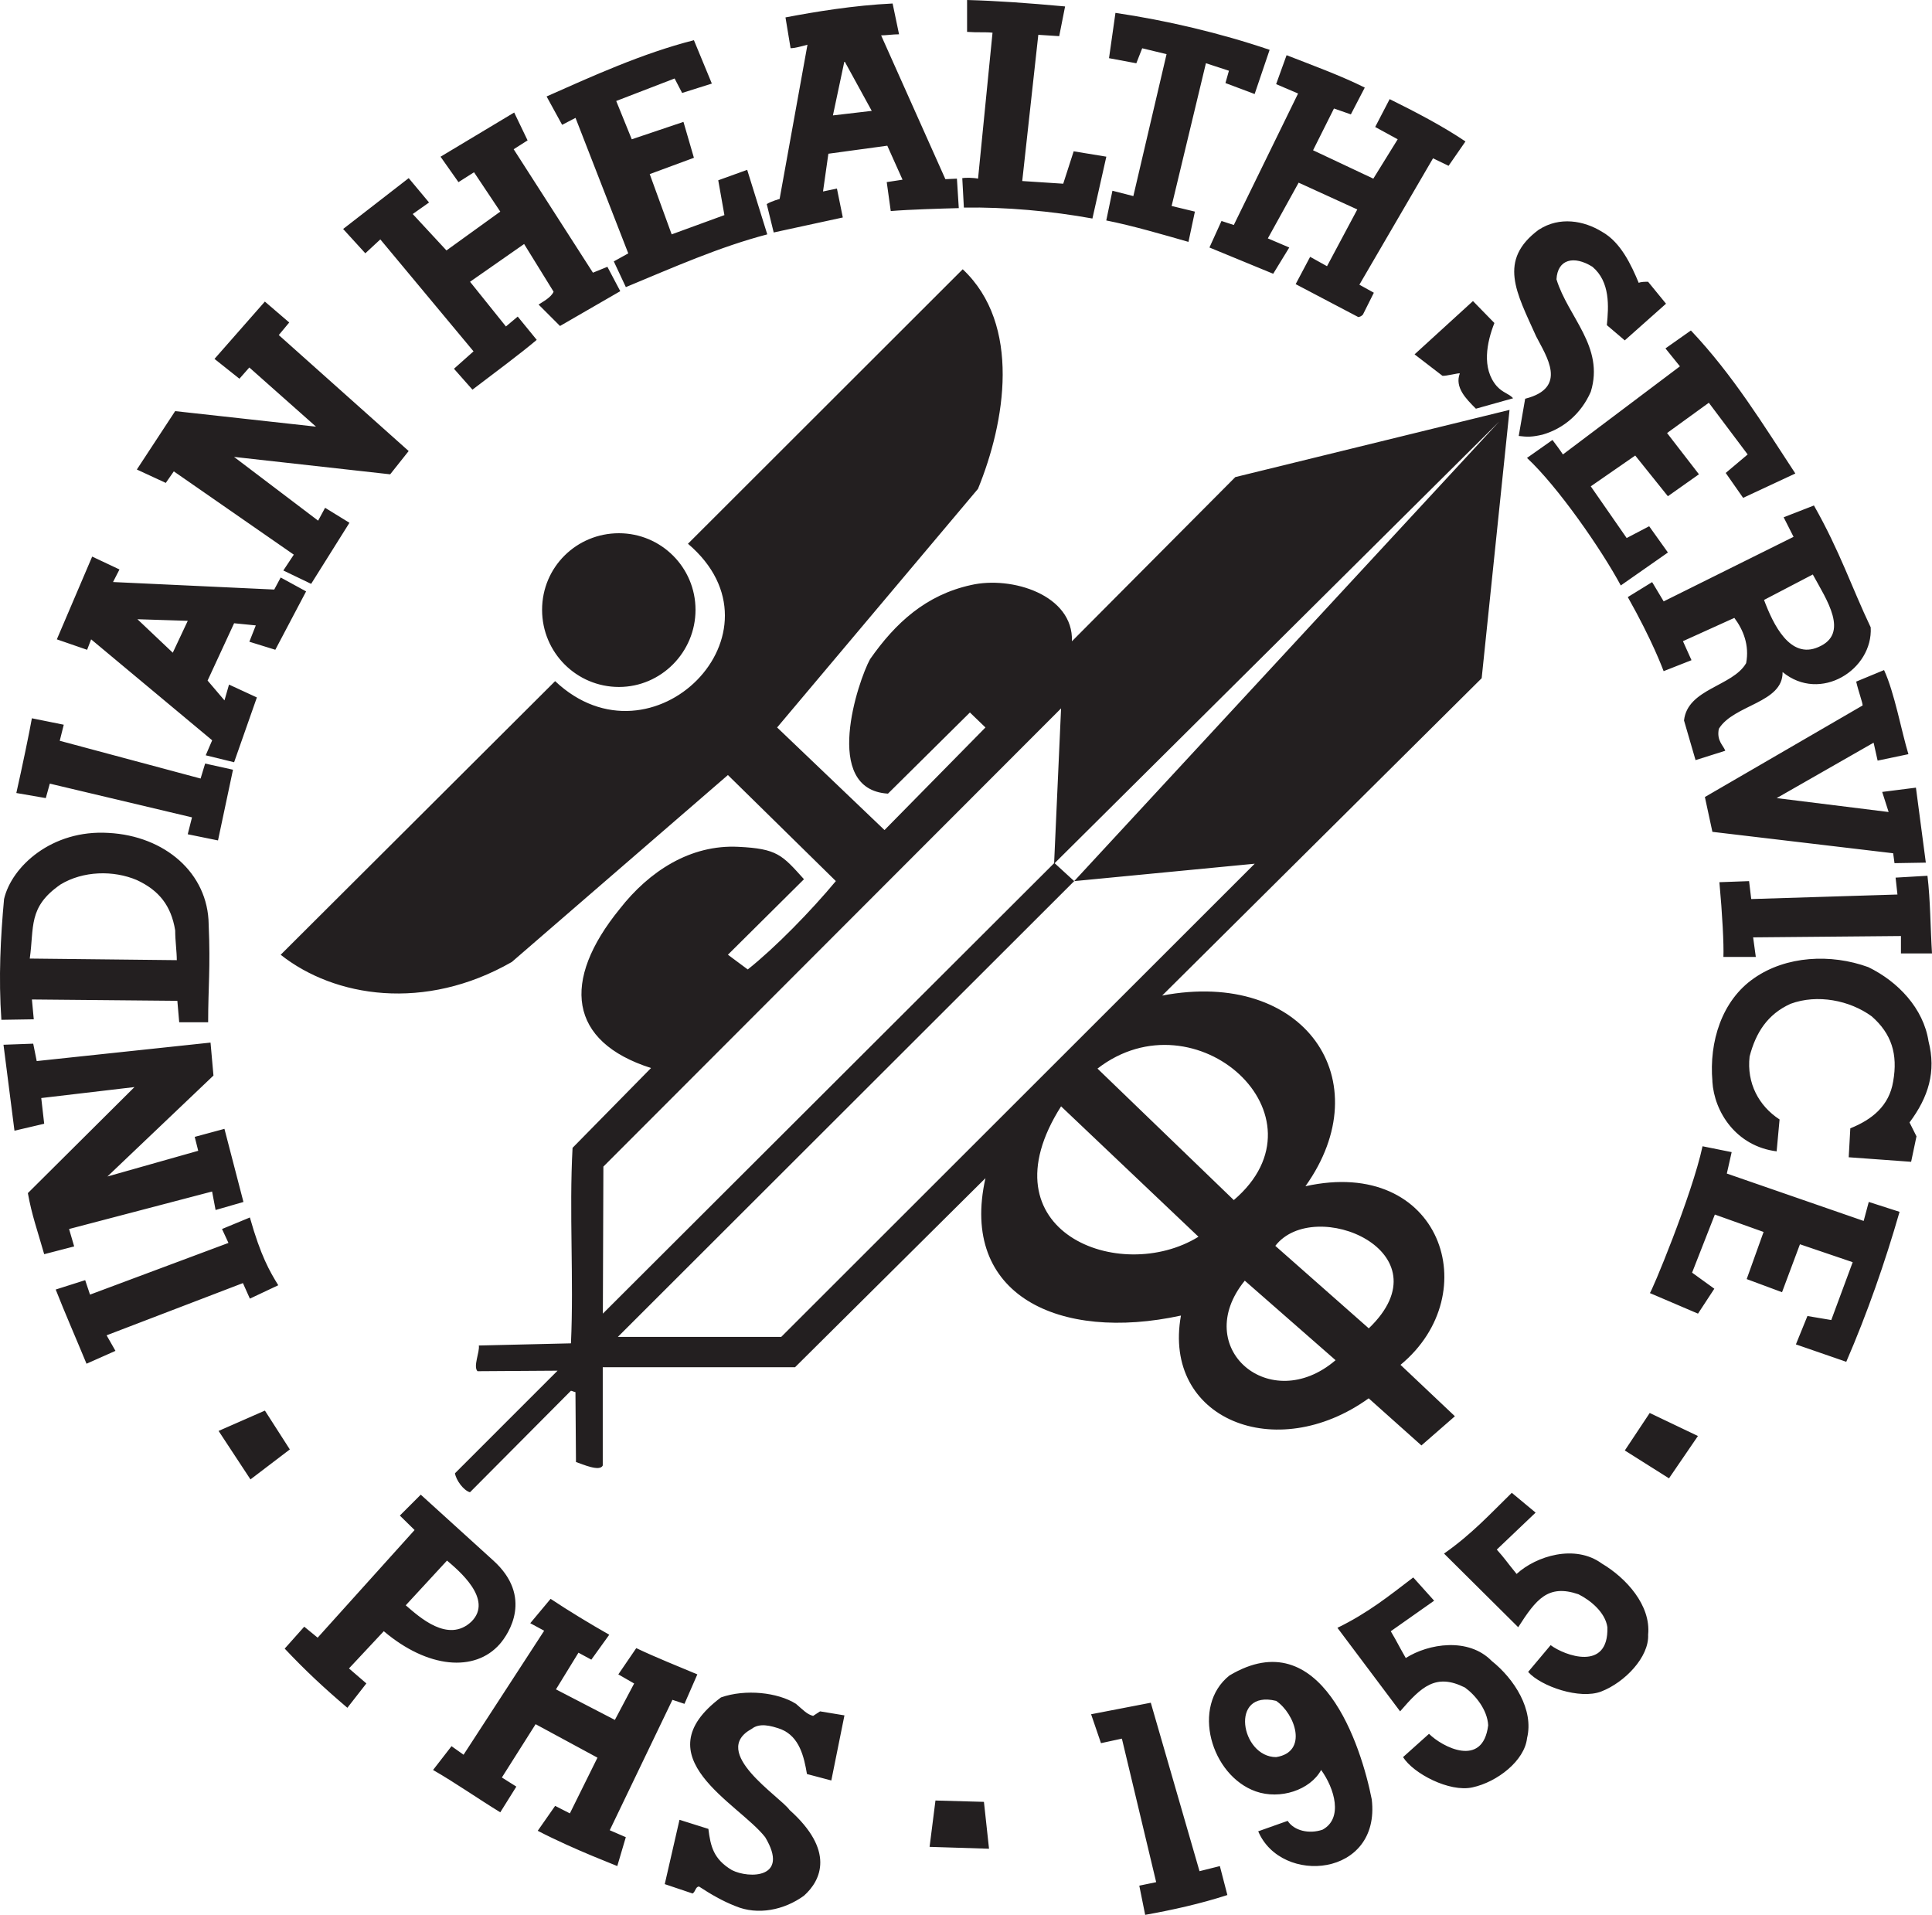 <?xml version="1.0" encoding="UTF-8"?><svg id="Layer_1" xmlns="http://www.w3.org/2000/svg" viewBox="0 0 519.42 514.81"><defs><style>.cls-1{fill:#231f20;fill-rule:evenodd;stroke-width:0px;}</style></defs><path class="cls-1" d="M166.4,143.36c11.38,0,20.59,9.22,20.59,20.59s-9.22,20.74-20.59,20.74-20.66-9.22-20.66-20.74,9.29-20.59,20.66-20.59h0ZM474.27,161.29l13.1-6.84c3.74,6.84,9.94,15.91,1.51,19.51-7.63,3.38-12.17-6.12-14.62-12.67h.01ZM437.62,160.5c6.7,11.88,9.36,19.22,9.65,19.94l7.49-2.95-2.3-5.11,13.82-6.26c2.38,3.17,4.1,7.34,3.17,12.17-3.6,6.26-15.77,6.84-16.7,15.41l3.1,10.66,7.99-2.52c-.5-1.44-2.38-2.66-1.73-5.9,4.03-6.55,17.28-6.91,17.14-15.26,10.15,8.35,24.34-.65,23.69-12.02-5.11-10.73-8.28-20.45-15.26-32.76l-8.14,3.17,2.66,5.26-34.92,17.35-3.1-5.18-6.55,4.03h0v-.03ZM462.25,237.18l7.99-.29.58,4.82,39.31-1.22-.5-4.54,8.57-.5c.79,6.55.79,14.04,1.22,20.88h-8.35v-4.68l-39.74.36.72,5.26h-8.71c.14-3.38-.29-11.52-1.08-20.09h-.01ZM460.37,290.75c.5,8.21,6.41,17.42,17.28,18.79l.79-8.57c-5.62-3.67-8.86-9.79-8.06-16.92,1.66-6.41,4.82-11.38,11.02-14.18,7.2-2.66,15.91-.94,21.82,3.38,5.33,4.68,7.06,10.15,5.76,17.5-1.08,6.55-5.62,10.22-11.52,12.6l-.43,7.78,16.78,1.22,1.44-6.84-1.87-3.74c5.11-6.84,7.2-13.68,5.11-21.82-1.37-8.86-8.21-16.06-16.2-19.94-10.08-3.67-22.1-3.02-30.67,2.95-8.71,5.98-12.17,17.14-11.23,27.79h-.02ZM458.36,214.28l42.41-24.62c0-.79-1.08-3.6-1.73-6.41l7.49-3.1c2.81,6.05,4.68,16.49,6.55,22.61l-8.28,1.73-1.08-4.82-26.06,14.9,30.1,3.74-1.73-5.4,9.07-1.15,2.66,20.16-8.42.14-.36-2.66-48.6-5.76-2.02-9.36h0ZM457.71,308.17l7.85,1.58-1.3,5.76,36.79,12.74,1.37-5.11,8.28,2.66c-3.89,13.54-8.71,27.36-14.33,40.32l-13.54-4.68,3.1-7.63,6.41,1.08,5.76-15.55-14.18-4.82-4.82,12.89-9.5-3.53,4.54-12.67-13.1-4.68-6.12,15.62,5.98,4.32-4.39,6.7-12.96-5.54c.22.43,11.38-26.35,14.18-39.46h-.02ZM443.53,379.88l12.96,6.19-7.78,11.38-11.88-7.49,6.7-10.08h0ZM410.55,123.13c8.21,7.63,19.94,24.48,25.2,34.27l12.67-8.86-5.04-7.06-6.05,3.17-9.65-13.9,11.95-8.28,8.78,10.94,8.35-5.9-8.57-11.09,11.23-8.14,10.44,13.9-5.9,4.97,4.68,6.7,14.04-6.55c-8.57-13.03-16.7-26.42-28.08-38.45l-6.84,4.82,3.89,4.82-31.46,23.69c-.79-1.22-1.87-2.66-2.81-3.89l-6.84,4.82h0v.02ZM413.79,61.71c5.47-3.53,12.02-2.45,16.99.65,4.97,2.81,7.78,8.86,9.79,13.68.65-.29,1.73-.29,2.52-.29l4.82,5.9-11.09,9.86-4.82-4.1c.5-4.97.94-11.66-3.89-15.7-4.97-3.1-9.36-2.02-9.65,3.38,3.1,10.15,12.96,18.14,9.22,30.24-2.52,5.76-7.2,9.86-12.96,11.52-2.81.65-4.03.65-6.41.36l1.73-10.01c11.66-2.95,5.62-11.52,2.95-16.78-5.26-11.74-10.44-20.45.79-28.73h0v.02ZM379.95,424.09l5.62,6.26-11.66,8.21c1.87,3.17,1.73,3.17,4.03,7.2,6.12-3.89,16.85-5.62,23.11.79,6.05,4.82,11.38,13.1,9.5,20.74-.65,6.05-7.99,11.81-14.69,13.25-6.19,1.37-15.91-3.74-18.65-8.14l6.98-6.26c3.46,3.46,14.47,9.36,15.91-2.3-.22-4.18-3.46-8.14-6.26-10.15-7.78-3.89-11.66-.29-17.42,6.41l-16.85-22.46c8.28-4.03,14.04-8.71,20.38-13.54h0ZM406.45,401.34c-5.76,5.62-10.73,11.09-18.22,16.34l19.94,19.8c4.82-7.49,7.99-11.66,16.2-8.86,3.17,1.58,7.2,4.82,7.78,8.86.36,12.02-11.52,7.63-15.26,4.82l-6.05,7.2c3.46,3.89,13.9,7.49,19.66,5.26,6.34-2.45,12.89-9.29,12.6-15.26.79-7.92-5.9-15.26-12.46-19.15-7.2-5.26-17.64-2.02-22.9,2.81-3.17-3.89-2.95-3.89-5.33-6.55l10.44-9.94-6.41-5.33h0ZM396.01,80.94l-15.7,14.33,7.49,5.76c.79.14,4.32-.79,4.68-.65-1.44,3.74,1.66,6.84,4.32,9.5l10.01-2.81c-1.3-1.37-2.66-1.37-4.39-3.24-4.18-4.82-2.66-11.88-.65-16.99l-5.76-5.9h0ZM343.09,457.28c5.11,3.46,8.71,13.75,0,15.12-9.5,0-12.67-18.22,0-15.12h0ZM330.56,450.44c-10.44,8.28-4.97,26.93,7.06,31.18,6.55,2.3,14.62-.36,17.57-5.76,3.6,4.97,5.98,13.03.36,16.06-3.6,1.22-7.63.29-9.36-2.38l-7.92,2.81c6.19,14.62,32.98,12.31,30.53-8.57-2.81-14.33-13.61-48.02-38.23-33.34h0ZM325.16,66.54l3.24-7.13,3.31,1.08,17.28-35.35-5.9-2.52,2.81-7.78c6.48,2.52,14.9,5.62,21.02,8.71l-3.74,7.2-4.54-1.58-5.62,11.23,16.2,7.63,6.55-10.58-6.05-3.31,3.89-7.49c6.98,3.46,14.18,7.2,20.38,11.38l-4.54,6.55-4.18-2.02-19.8,33.98,3.89,2.16-2.95,5.9c-.29.22-.43.5-1.22.65l-16.85-8.86,3.89-7.34,4.54,2.52,8.14-15.26-15.77-7.2-8.28,14.98,5.76,2.45-4.32,7.06-17.14-7.06h0ZM299.89,3.47l-1.73,12.17,7.34,1.37,1.58-4.03,6.55,1.58-8.93,38.16-5.62-1.44-1.66,7.99c6.98,1.37,15.55,3.89,22.1,5.76l1.73-8.14-6.26-1.51,9.22-38.38,6.19,2.02-.94,3.31,7.85,2.95,4.03-11.88c-13.1-4.46-27.72-7.92-41.47-9.94h.02ZM293.33,460.88l16.06-3.1,13.1,45.29,5.47-1.37,2.02,7.78c-7.34,2.38-14.83,4.03-22.1,5.33l-1.58-7.85,4.54-.94-9.22-38.59-5.62,1.22-2.66-7.78h-.01ZM283.54,232.07l5.26,4.82,114.26-123.55-119.52,118.73h0ZM162.08,353.17l.14-39.53,123.05-123.19-1.87,41.62-121.32,121.1h0ZM288.8,236.89l48.53-4.68-127.3,127.22h-43.92l122.69-122.54h0ZM368,357.13l-25.13-22.18c10.44-13.54,46.58,1.58,25.13,22.18h0ZM334.66,344.31c-14.69,18.07,6.84,36.43,24.41,21.38l-24.41-21.38h0ZM149.26,183.11l-73.8,73.58c14.47,11.45,38.74,15.34,62.14,1.94l58.1-50.26,29.02,28.51c-6.7,8.06-16.34,17.93-23.69,23.76l-5.33-3.96,20.45-20.3c-5.9-6.55-7.2-8.21-17.64-8.71-12.89-.65-23.98,6.55-31.9,16.7-15.77,19.37-13.75,35.71,8.42,42.77l-21.1,21.46c-.94,17.21.36,35.42-.43,52.56l-24.77.58c.29,1.73-1.58,5.62-.36,6.91l21.53-.14-27.58,27.58c.29,1.87,2.3,4.61,4.03,5.11l27.14-27.29c.29,0,.94.36,1.22.36l.14,18.79c1.87.65,6.41,2.66,7.2.94v-26.42h51.7l51.19-50.83c-7.06,31.46,19.8,44.06,52.56,36.94-5.04,27.86,25.56,40.18,50.47,22.25l14.18,12.67,9-7.85-14.62-13.82c23.18-19.15,10.87-56.09-25.56-48.02,20.23-28.37-.14-58.54-38.52-51.26l85.9-85.32,7.49-72.14-73.73,18.07-43.92,44.14c.43-12.46-16.2-17.64-27.14-15.12-12.1,2.66-20.3,10.15-27.14,19.94-3.17,5.76-13.1,35.06,4.82,36.14l22.03-21.82,4.18,4.03-27.14,27.58-28.87-27.58,54-64.15c7.34-17.93,11.74-44.14-4.1-59.04l-73.87,73.8c28.08,23.83-9.65,61.56-35.71,36.94h0v-.02ZM285.27,297.44c-21.38,33.62,15.84,48.1,36.94,35.06l-36.94-35.06h0ZM331.71,322.64c26.5-22.61-10.3-55.73-36.65-35.35l36.65,35.35h0ZM258.7,47.89c.72-.14,3.02-.14,4.25.14l3.89-39.24c-2.02-.22-3.89,0-6.84-.22V0c7.92.22,16.06.79,26.35,1.73l-1.58,7.99-5.62-.36-4.32,39.31,11.02.72,2.81-8.71,8.78,1.44-3.74,16.63c-11.09-2.02-23.26-3.1-34.56-2.95l-.43-7.92h-.01ZM251.5,484.07l13.03.36,1.37,12.6-15.98-.5,1.58-12.46h0ZM223.93,31.04l3.1-14.62,7.34,13.39-10.44,1.22h0ZM206.14,54.87l1.87,7.63,18.58-4.03-1.58-7.78-3.74.79,1.44-10.15,15.84-2.16,4.1,9.14-4.25.65,1.08,7.78c5.33-.43,13.25-.65,18.29-.79l-.5-7.92-3.1.14-17.28-38.66c1.37,0,3.1-.29,4.82-.29l-1.73-8.28c-10.44.5-20.88,2.23-28.8,3.74l1.37,8.28c1.08,0,2.95-.5,4.54-.94l-7.49,41.47s-2.16.58-3.46,1.37h0ZM182.67,489.25l7.78,2.45c.58,4.68,1.37,8.14,6.34,11.09,4.54,2.3,15.62,2.3,8.93-8.86-7.2-9.22-33.34-21.53-11.88-37.58,6.55-2.3,15.26-1.37,20.16,1.73,2.02,1.73,2.95,2.81,4.61,3.24l1.87-1.22,6.55,1.08-3.53,17.5-6.55-1.73c-.79-4.68-2.02-10.01-6.91-12.02-2.95-1.08-5.9-1.73-7.92-.14-11.52,6.26,7.63,18.22,10.15,21.82,12.17,10.87,8.57,18.86,3.89,23.04-5.33,3.89-12.46,5.33-18.43,2.81-3.53-1.37-6.7-3.24-9.79-5.26-.94,0-.94,1.37-1.73,1.87l-7.49-2.52,3.96-17.28h0v-.02ZM146.96,25.93c12.02-5.33,25.7-11.59,39.6-15.12l4.82,11.66-7.99,2.52-2.02-3.89-15.7,6.05,4.18,10.3,13.9-4.68,2.81,9.65-11.88,4.39,5.9,16.2,14.18-5.18-1.66-9.36,7.78-2.81,5.4,17.35c-12.89,3.38-25.2,8.86-38.02,14.18l-3.24-6.91,3.89-2.16-14.18-36.43-3.6,1.87-4.18-7.63h.01ZM121.4,469.45l-4.97,6.41c5.9,3.38,11.95,7.63,18.07,11.38l4.32-6.91-3.89-2.45,9.07-14.33,16.63,9-7.42,14.98-3.96-2.02-4.68,6.7c10.15,5.26,21.67,9.5,21.38,9.5l2.3-7.78-4.32-1.87,16.85-35.06,3.24,1.08,3.46-7.92c-5.62-2.38-10.8-4.39-16.42-7.06l-4.82,7.06,4.25,2.45-5.18,9.79-15.84-8.21,6.05-9.86,3.46,1.87,4.82-6.7c-5.18-2.95-10.8-6.34-15.77-9.65l-5.47,6.55,3.74,2.02-21.67,33.34-3.24-2.3h0ZM109.09,431.58l11.09-12.02c2.95,2.52,12.6,10.44,6.55,16.42-6.26,5.9-14.04-1.3-17.64-4.39h0ZM81.8,437.34l3.6,2.95,26.06-28.94-3.96-3.89,5.62-5.62,19.51,17.71c10.73,9.72,4.18,19.66,1.73,22.46-6.7,7.63-19.37,6.55-31.18-3.46l-9.36,10.01,4.68,4.03-5.11,6.55c-6.26-5.33-11.23-9.94-16.85-15.91l5.26-5.9h0ZM92.24,61.57l17.64-13.68,5.47,6.55-4.39,3.1,9.07,9.79,14.47-10.44-7.06-10.58-4.18,2.66-4.82-6.84,19.8-11.88,3.6,7.49-3.74,2.38,21.31,33.19,3.89-1.58,3.46,6.55-16.2,9.36-5.76-5.76c.94-.65,3.38-1.87,4.03-3.46l-7.92-12.82-14.54,10.15,9.65,12.02,3.17-2.66,5.11,6.26c-4.32,3.67-11.52,9-17.28,13.39l-4.97-5.62,5.26-4.68-25.06-30.1-4.03,3.74-5.98-6.55h0v.02ZM58.76,384.71l12.46-5.47,6.7,10.44-10.58,8.06-8.57-13.03h0ZM50.48,166.91l-4.03,8.57-9.5-9,13.54.43h-.01ZM82.3,158.99l-8.28,15.7-6.98-2.16,1.73-4.39-5.83-.58-7.13,15.41,4.54,5.33,1.22-4.25,7.49,3.46-6.12,17.42-7.63-1.87,1.73-4.03-32.54-27.14-1.08,2.81-8.14-2.81,9.5-22.25,7.34,3.46-1.73,3.38,43.34,2.02,1.73-3.24,6.84,3.74h0ZM14.98,346.69l7.92-2.52,1.3,3.89,37.22-13.9-1.73-3.74,7.49-3.1c2.95,10.44,5.33,14.47,7.63,18.22l-7.63,3.6-1.87-4.18-36.65,14.04,2.38,4.18-7.78,3.46c-2.52-6.12-5.98-14.04-8.28-19.94h0ZM76.18,153.37l2.81-4.25-32.26-22.39-2.16,3.1-7.78-3.6,10.3-15.7,37.87,4.18-17.93-15.91-2.66,3.02-6.7-5.33,13.54-15.41,6.55,5.62-2.81,3.38,34.92,31.18-4.97,6.26-41.98-4.68,22.61,17.14,1.87-3.46,6.55,4.03-10.3,16.42-7.49-3.6h.02ZM16.21,237.83c6.12-3.74,14.33-3.89,20.59-1.22,5.9,2.74,9.22,6.84,10.3,13.54,0,2.81.43,5.62.43,7.99l-39.53-.43c1.22-8.5-.5-13.82,8.21-19.87h0ZM1.09,241.71c-.94,10.3-1.51,21.1-.72,32.47l8.71-.14-.5-5.33,39.1.36.5,5.76h7.78c0-9.5.65-14.47.14-26.28-.14-13.82-11.81-23.83-26.93-24.62-15.26-.94-26.06,9.07-28.08,17.78h0ZM8.57,193.11c-.58,3.38-2.66,13.39-4.18,20.09l7.92,1.37,1.08-3.89,38.23,9.07-1.15,4.54,8.14,1.66,4.03-19.01-7.49-1.66-1.22,4.03-37.87-10.15,1.08-4.32-8.57-1.73h0ZM.94,280.88l2.95,23.11,7.99-1.87-.79-6.91,25.06-2.95-28.66,28.51c1.08,5.98,2.52,9.86,4.39,16.42l8.06-2.09-1.37-4.68,38.45-10.08.94,4.97,7.49-2.16-5.11-19.66-7.99,2.16.94,3.74-24.41,6.91,28.51-27.14-.79-8.86-46.73,4.97-.94-4.68-7.99.29h0Z"/></svg>
